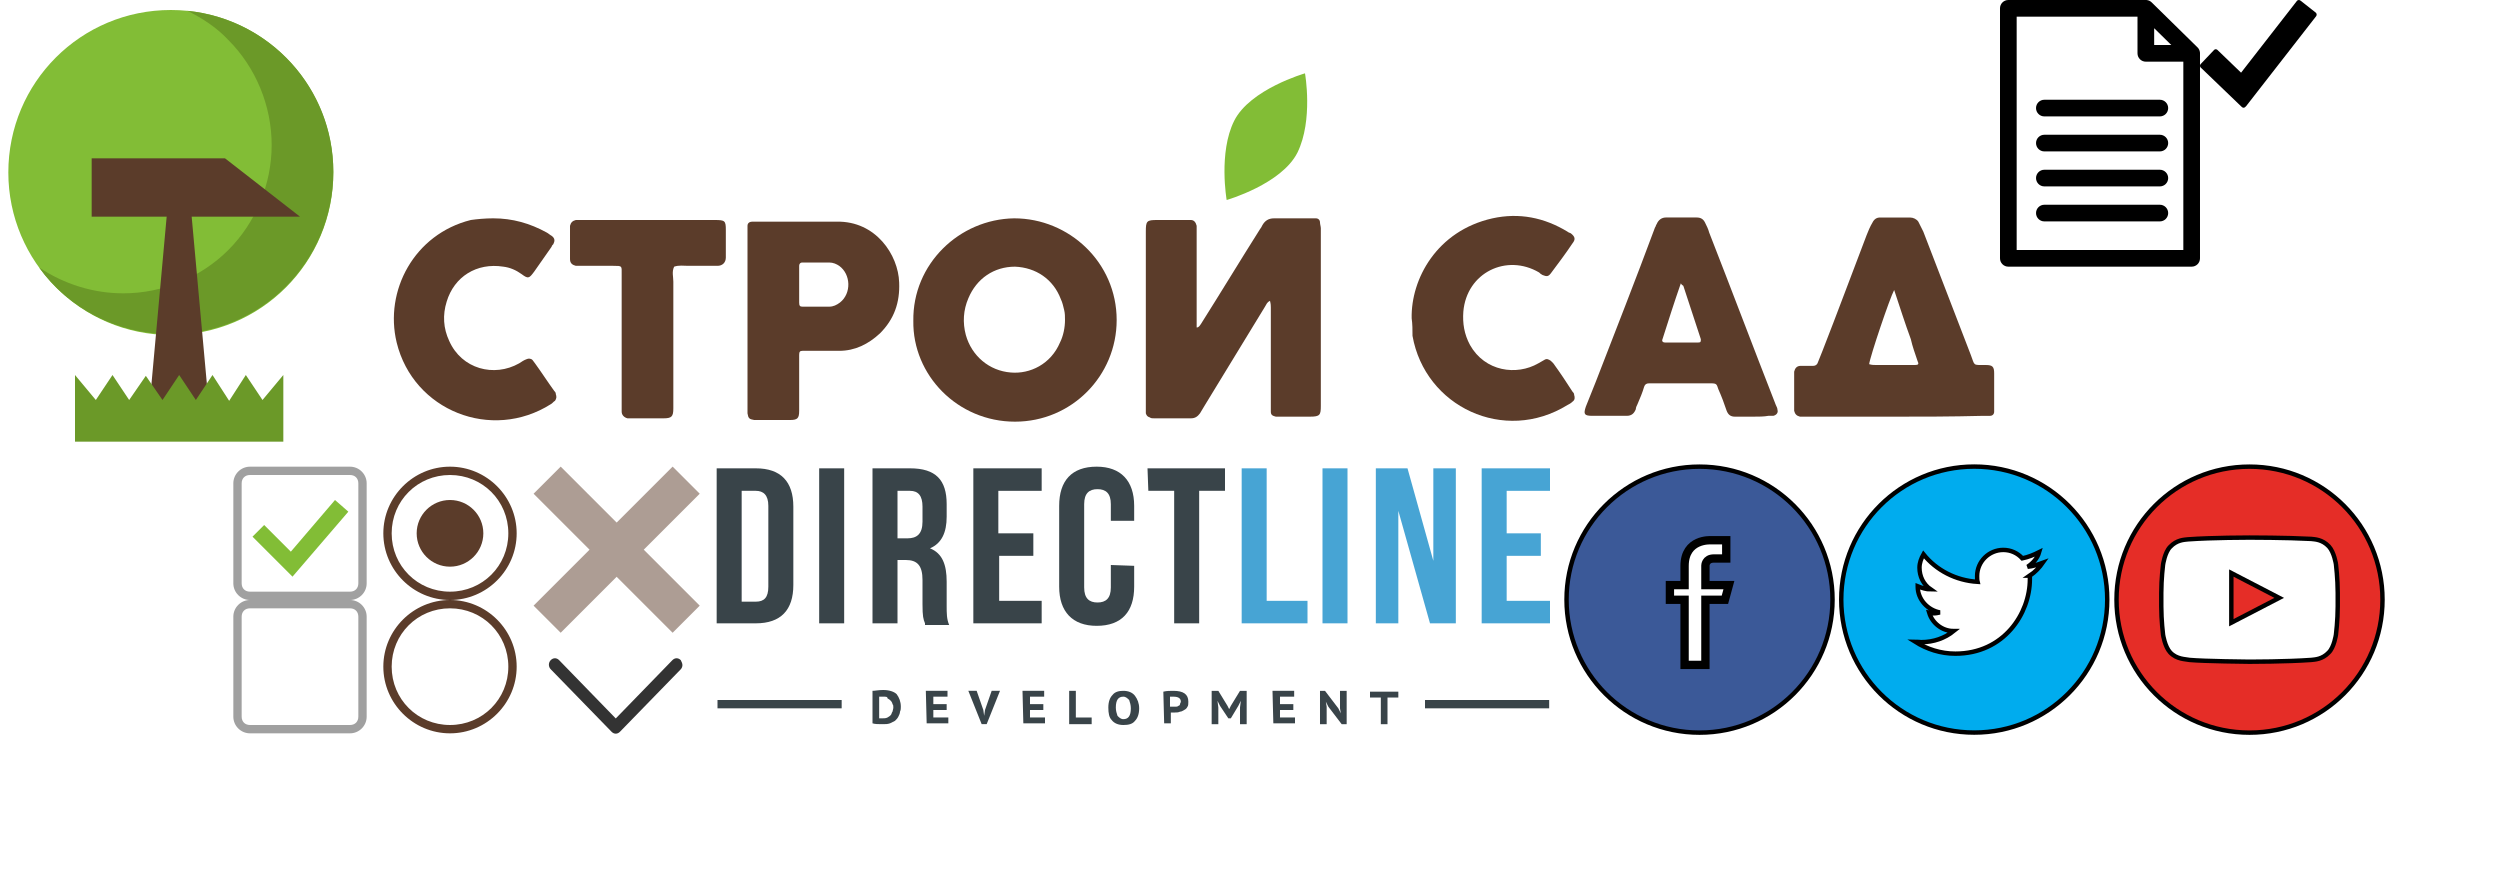 <?xml version="1.0" encoding="UTF-8" standalone="no"?>
<svg
   xmlns:dc="http://purl.org/dc/elements/1.1/"
   xmlns:cc="http://creativecommons.org/ns#"
   xmlns:rdf="http://www.w3.org/1999/02/22-rdf-syntax-ns#"
   xmlns:svg="http://www.w3.org/2000/svg"
   xmlns="http://www.w3.org/2000/svg"
   xmlns:xlink="http://www.w3.org/1999/xlink"
   xmlns:sodipodi="http://sodipodi.sourceforge.net/DTD/sodipodi-0.dtd"
   xmlns:inkscape="http://www.inkscape.org/namespaces/inkscape"
   width="300"
   height="106"
   id="svg2"
   version="1.1"
   inkscape:version="0.91 r13725"
   sodipodi:docname="sprite_a.svg">
  <defs
     id="defs78" />
  <sodipodi:namedview
     pagecolor="#f0cfff"
     bordercolor="#666666"
     borderopacity="1"
     objecttolerance="20"
     gridtolerance="20"
     guidetolerance="10"
     inkscape:pageopacity="1"
     inkscape:pageshadow="2"
     inkscape:window-width="1920"
     inkscape:window-height="976"
     id="namedview76"
     showgrid="true"
     inkscape:zoom="3.5826744"
     inkscape:cx="208.13661"
     inkscape:cy="33.173668"
     inkscape:window-x="-8"
     inkscape:window-y="-8"
     inkscape:window-maximized="1"
     inkscape:current-layer="layer1"
     inkscape:snap-bbox="true"
     inkscape:snap-nodes="false"
     inkscape:snap-global="true"
     inkscape:snap-to-guides="false"
     inkscape:snap-grids="false"
     inkscape:bbox-paths="true"
     inkscape:snap-others="false"
     inkscape:bbox-nodes="true">
    <inkscape:grid
       type="xygrid"
       id="grid3408" />
  </sodipodi:namedview>
  <path
     style="fill:#ffffff"
     inkscape:connector-curvature="0"
     d="m 25.1,106.4 c -0.1,0 -0.3,0 -0.4,-0.1 L 0.1,81.6 C 0,81.5 0,81.4 0,81.2 0,81.1 0.1,80.9 0.1,80.8 L 24.7,56.2 c 0.2,-0.2 0.5,-0.2 0.7,0 0.2,0.2 0.2,0.5 0,0.7 L 1.2,81.2 25.5,105.5 c 0.2,0.2 0.2,0.5 0,0.7 -0.1,0.1 -0.2,0.2 -0.4,0.2 l 0,0 z m 4.9,-34.9 0,0"
     id="svg_1" />
  <path
     style="fill:#ffffff"
     inkscape:connector-curvature="0"
     d="m 30,87.5 c -0.8,0 -1.5,-0.7 -1.5,-1.5 l 0,-12 c 0,-0.8 0.7,-1.5 1.5,-1.5 l 12,0 c 0.8,0 1.5,0.7 1.5,1.5 l 0,12 c 0,0.8 -0.7,1.5 -1.5,1.5 l -12,0 0,0 z M 42,73 l 0,0 0,0"
     id="svg_4" />
  <path
     style="fill:#a0a0a0"
     inkscape:connector-curvature="0"
     d="m 42,73 c 0.6,0 1,0.4 1,1 l 0,12 c 0,0.6 -0.4,1 -1,1 l -12,0 c -0.6,0 -1,-0.4 -1,-1 l 0,-12 c 0,-0.6 0.4,-1 1,-1 l 12,0 m 0,-1 -12,0 c -1.1,0 -2,0.9 -2,2 l 0,12 c 0,1.1 0.9,2 2,2 l 12,0 c 1.1,0 2,-0.9 2,-2 l 0,-12 c 0,-1.1 -0.9,-2 -2,-2 l 0,0 z"
     id="svg_5" />
  <g
     id="g3484">
    <path
       id="svg_2"
       d="m 30,71.5 c -0.8,0 -1.5,-0.7 -1.5,-1.5 l 0,-12 c 0,-0.8 0.7,-1.5 1.5,-1.5 l 12,0 c 0.8,0 1.5,0.7 1.5,1.5 l 0,12 c 0,0.8 -0.7,1.5 -1.5,1.5 l -12,0 0,0 z M 42,57 l 0,0 0,0"
       inkscape:connector-curvature="0"
       style="fill:#ffffff" />
    <path
       id="svg_3"
       d="m 42,57 c 0.6,0 1,0.4 1,1 l 0,12 c 0,0.6 -0.4,1 -1,1 l -12,0 c -0.6,0 -1,-0.4 -1,-1 l 0,-12 c 0,-0.6 0.4,-1 1,-1 l 12,0 m 0,-1 -12,0 c -1.1,0 -2,0.9 -2,2 l 0,12 c 0,1.1 0.9,2 2,2 l 12,0 c 1.1,0 2,-0.9 2,-2 l 0,-12 c 0,-1.1 -0.9,-2 -2,-2 l 0,0 z"
       inkscape:connector-curvature="0"
       style="fill:#a0a0a0" />
    <polygon
       id="svg_6"
       points="31.7,63 34.9,66.2 40.2,60 41.8,61.4 35.1,69.2 30.3,64.4 "
       style="fill:#82bd36" />
  </g>
  <path
     style="fill:#5b3c2a"
     inkscape:connector-curvature="0"
     d="m 54,73 c 3.9,0 7,3.1 7,7 0,3.9 -3.1,7 -7,7 -3.9,0 -7,-3.1 -7,-7 0,-3.9 3.1,-7 7,-7 m 0,-1 c -4.4,0 -8,3.6 -8,8 0,4.4 3.6,8 8,8 4.4,0 8,-3.6 8,-8 0,-4.4 -3.6,-8 -8,-8 l 0,0 z m 0,-15 0,0"
     id="svg_7" />
  <g
     id="g3489">
    <path
       id="svg_8"
       d="m 54,57 c 3.9,0 7,3.1 7,7 0,3.9 -3.1,7 -7,7 -3.9,0 -7,-3.1 -7,-7 0,-3.9 3.1,-7 7,-7 m 0,-1 c -4.4,0 -8,3.6 -8,8 0,4.4 3.6,8 8,8 4.4,0 8,-3.6 8,-8 0,-4.4 -3.6,-8 -8,-8 l 0,0 z"
       inkscape:connector-curvature="0"
       style="fill:#5b3c2a" />
    <circle
       id="svg_9"
       cx="54"
       cy="64"
       r="4"
       style="fill:#5b3c2a" />
  </g>
  <path
     style="fill:#333333"
     inkscape:connector-curvature="0"
     d="m 81.891,79.815 c 0,0.2 -0.1,0.4 -0.2,0.5 l -7.3,7.5 c -0.3,0.3 -0.7,0.3 -1,0 l -7.3,-7.5 c -0.3,-0.3 -0.3,-0.8 0,-1.1 0.3,-0.3 0.7,-0.3 1,0 l 6.8,7 6.8,-7 c 0.3,-0.3 0.7,-0.3 1,0 0.1,0.2 0.2,0.4 0.2,0.6 z"
     id="svg_24" />
  <g
     id="g3493">
    <rect
       id="svg_25"
       x="87.183"
       y="-7.983"
       transform="matrix(0.707,0.707,-0.707,0.707,0,0)"
       width="23.6"
       height="4.6"
       style="fill:#ad9d94" />
    <rect
       id="svg_26"
       x="96.682"
       y="-17.483"
       transform="matrix(0.707,0.707,-0.707,0.707,0,0)"
       width="4.6"
       height="23.6"
       style="fill:#ad9d94" />
  </g>
  <g
     id="g3522">
    <rect
       id="svg_10"
       width="240"
       height="54"
       y="0"
       x="0"
       style="fill:none" />
    <path
       id="svg_15"
       d="m 152.4,36.1 c -0.4,0.2 -0.4,0.4 -0.6,0.7 -2.4,3.9 -4.8,7.9 -7.2,11.8 -0.2,0.3 -0.4,0.7 -0.6,1 -0.3,0.4 -0.6,0.6 -1.1,0.6 -1.5,0 -3,0 -4.4,0 -0.2,0 -0.4,0 -0.5,-0.1 -0.3,-0.1 -0.4,-0.2 -0.5,-0.5 0,-0.2 0,-0.5 0,-0.7 0,-7 0,-14.1 0,-21.1 0,-1.3 0.1,-1.4 1.4,-1.4 1.1,0 2.2,0 3.4,0 0.2,0 0.4,0 0.6,0 0.4,0 0.6,0.3 0.7,0.7 0,0.3 0,0.6 0,0.8 0,3.5 0,7 0,10.4 0,0.3 0,0.7 0,1 0.3,0 0.4,-0.3 0.5,-0.4 2.4,-3.8 4.7,-7.6 7.1,-11.4 0.1,-0.1 0.2,-0.3 0.3,-0.5 0.3,-0.5 0.7,-0.8 1.4,-0.8 1.5,0 3,0 4.5,0 0.2,0 0.4,0 0.5,0 0.3,0 0.5,0.2 0.5,0.5 0,0.2 0.1,0.5 0.1,0.7 0,7.1 0,14.2 0,21.3 0,1.1 -0.1,1.3 -1.3,1.3 -1.2,0 -2.3,0 -3.5,0 -0.2,0 -0.4,0 -0.6,0 -0.4,-0.1 -0.6,-0.2 -0.6,-0.6 0,-0.3 0,-0.6 0,-0.8 0,-3.9 0,-7.8 0,-11.7 0,-0.2 0,-0.4 -0.1,-0.8 m -42.8,2.4 0,0 0,0 m 0,0 0,0"
       inkscape:connector-curvature="0"
       style="fill:#5b3c2a" />
    <path
       id="svg_16"
       d="m 109.6,38.5 c -0.1,-6.8 5.5,-12.2 12.1,-12.3 6.6,0 12.3,5.3 12.3,12.2 0,6.7 -5.4,12.2 -12.2,12.2 -6.9,0 -12.3,-5.6 -12.2,-12.1 m 18.2,-0.1 c 0,-0.4 0,-0.8 -0.1,-1.2 -0.1,-0.4 -0.2,-0.9 -0.4,-1.3 -0.9,-2.4 -3,-3.8 -5.5,-3.9 -2.5,0 -4.6,1.4 -5.6,3.8 -0.6,1.4 -0.7,2.9 -0.3,4.4 0.7,2.5 2.8,4.3 5.4,4.5 2.3,0.2 4.8,-1 5.9,-3.6 0.4,-0.8 0.6,-1.8 0.6,-2.7"
       inkscape:connector-curvature="0"
       style="fill:#5b3c2a" />
    <path
       id="svg_17"
       d="m 227.2,50 c -3.5,0 -7,0 -10.4,0 -0.3,0 -0.6,0 -0.8,0 -0.4,-0.1 -0.6,-0.3 -0.7,-0.7 0,-0.1 0,-0.2 0,-0.3 0,-1.3 0,-2.7 0,-4 0,-0.1 0,-0.3 0,-0.4 0.1,-0.4 0.3,-0.7 0.8,-0.7 0.5,0 1,0 1.5,0 0.2,0 0.4,-0.1 0.5,-0.3 0.2,-0.5 0.4,-1 0.6,-1.5 1.8,-4.6 3.5,-9.2 5.3,-13.9 0.2,-0.5 0.4,-1 0.7,-1.5 0.2,-0.4 0.5,-0.6 0.9,-0.6 1.2,0 2.4,0 3.6,0 0.4,0 0.8,0.2 1,0.5 0.2,0.4 0.4,0.8 0.6,1.2 1.9,4.9 3.8,9.9 5.7,14.8 0.5,1.3 0.2,1.2 1.7,1.2 l 0.1,0 c 0.8,0 1,0.2 1,1 0,1.4 0,2.9 0,4.3 0,0.1 0,0.2 0,0.3 0,0.3 -0.2,0.5 -0.5,0.5 -0.3,0 -0.6,0 -0.8,0 -3.9,0.1 -7.4,0.1 -10.8,0.1 m 0.1,-15.2 c -0.5,0.9 -2.9,8 -3,8.9 0.3,0.1 0.6,0.1 0.8,0.1 1.2,0 2.3,0 3.5,0 0.4,0 0.8,0 1.2,0 0.4,0 0.5,-0.1 0.3,-0.5 -0.3,-0.9 -0.6,-1.7 -0.8,-2.6 -0.7,-1.9 -1.3,-3.8 -2,-5.9"
       inkscape:connector-curvature="0"
       style="fill:#5b3c2a" />
    <path
       id="svg_18"
       d="m 210.4,50 c -0.7,0 -1.5,0 -2.2,0 -0.5,0 -0.8,-0.2 -1,-0.7 -0.3,-0.9 -0.6,-1.7 -1,-2.6 C 206,46.1 206,46 205.3,46 c -2.4,0 -4.8,0 -7.2,0 -0.1,0 -0.1,0 -0.2,0 -0.3,0 -0.5,0.1 -0.6,0.4 -0.2,0.7 -0.5,1.4 -0.8,2.1 -0.1,0.2 -0.2,0.4 -0.2,0.6 -0.2,0.5 -0.5,0.8 -1.1,0.8 -0.9,0 -1.8,0 -2.7,0 -0.5,0 -0.9,0 -1.4,0 -1,0 -1.1,-0.2 -0.8,-1.1 0.4,-1 0.8,-2 1.2,-3 2.4,-6.2 4.8,-12.3 7.1,-18.5 0.1,-0.1 0.1,-0.3 0.2,-0.4 0.2,-0.5 0.6,-0.8 1.1,-0.8 0.5,0 1,0 1.5,0 0.7,0 1.5,0 2.2,0 0.5,0 0.8,0.2 1,0.6 0.2,0.4 0.4,0.8 0.5,1.2 2.7,6.9 5.3,13.8 8,20.7 0.1,0.2 0.2,0.4 0.2,0.6 0.1,0.3 -0.1,0.6 -0.5,0.7 -0.2,0 -0.4,0 -0.6,0 -0.5,0.1 -1.2,0.1 -1.8,0.1 l 0,0 0,0 z m -8.7,-16 c -0.8,2.3 -1.5,4.5 -2.2,6.7 -0.1,0.2 0,0.4 0.3,0.4 1.3,0 2.7,0 4,0 0.3,0 0.3,-0.1 0.3,-0.4 -0.7,-2.1 -1.4,-4.3 -2.1,-6.4 -0.1,-0.1 -0.2,-0.1 -0.3,-0.3"
       inkscape:connector-curvature="0"
       style="fill:#5b3c2a" />
    <path
       id="svg_19"
       d="m 89.7,38.3 c 0,-3.4 0,-6.9 0,-10.3 0,-0.3 0,-0.6 0,-0.9 0,-0.3 0.2,-0.5 0.6,-0.5 0.2,0 0.5,0 0.7,0 3.1,0 6.3,0 9.4,0 4.7,-0.1 7.4,4 7.5,7.3 0.1,2.4 -0.6,4.4 -2.3,6.1 -1.4,1.3 -3,2.1 -4.9,2.1 -1.2,0 -2.5,0 -3.7,0 -0.2,0 -0.5,0 -0.7,0 -0.3,0 -0.4,0.1 -0.4,0.5 0,0.3 0,0.6 0,0.8 0,2 0,3.9 0,5.9 0,0.9 -0.2,1.1 -1.1,1.1 -1.3,0 -2.7,0 -4,0 -0.1,0 -0.2,0 -0.3,0 -0.6,-0.1 -0.7,-0.2 -0.8,-0.8 0,-0.3 0,-0.6 0,-0.8 0,0 0,-10.5 0,-10.5 l 0,0 0,0 z m 6.2,-4.2 0,0 c 0,0.7 0,1.5 0,2.2 0,0.4 0.1,0.5 0.4,0.5 1.1,0 2.1,0 3.2,0 0.5,0 0.9,-0.2 1.3,-0.5 1.4,-1.1 1.3,-3.4 -0.1,-4.4 -0.3,-0.2 -0.7,-0.4 -1.2,-0.4 -1.1,0 -2.1,0 -3.2,0 -0.3,0 -0.4,0.2 -0.4,0.4 0,0.8 0,1.5 0,2.2"
       inkscape:connector-curvature="0"
       style="fill:#5b3c2a" />
    <path
       id="svg_20"
       d="m 59.2,26.2 c 2.3,0 4.4,0.6 6.4,1.7 0.2,0.1 0.4,0.3 0.6,0.4 0.4,0.3 0.4,0.6 0.2,1 -0.1,0.1 -0.2,0.2 -0.2,0.3 -0.7,1 -1.4,2 -2.1,3 -0.6,0.8 -0.7,0.9 -1.5,0.3 -0.7,-0.5 -1.4,-0.8 -2.2,-0.9 -3.2,-0.5 -5.9,1.2 -6.8,4.2 -0.5,1.6 -0.4,3.2 0.3,4.7 1.5,3.4 5.4,4.4 8.4,2.7 0.3,-0.2 0.6,-0.4 0.9,-0.5 0.2,-0.1 0.5,-0.1 0.7,0.1 0.1,0.1 0.2,0.3 0.3,0.4 0.8,1.1 1.5,2.2 2.3,3.3 0.1,0.1 0.2,0.2 0.2,0.4 0.1,0.3 0.1,0.5 -0.1,0.8 -0.2,0.1 -0.3,0.3 -0.5,0.4 -7.1,4.5 -16.5,0.8 -18.5,-7.4 -1.5,-6.2 2.1,-13 8.9,-14.7 0.7,-0.1 1.7,-0.2 2.7,-0.2"
       inkscape:connector-curvature="0"
       style="fill:#5b3c2a" />
    <path
       id="svg_21"
       d="m 169.4,38.2 c -0.1,-4.7 3,-10.5 9.7,-12 3.2,-0.7 6.2,-0.1 9,1.6 0.1,0.1 0.2,0.1 0.4,0.2 0.5,0.4 0.6,0.7 0.2,1.2 -0.8,1.2 -1.7,2.4 -2.6,3.6 -0.3,0.4 -0.5,0.4 -1,0.2 -0.2,-0.1 -0.3,-0.2 -0.4,-0.3 -3.9,-2.3 -8.7,0 -9.1,4.7 -0.1,1.4 0.1,2.7 0.8,4 1.8,3.2 5.6,3.7 8.2,2.2 0.2,-0.1 0.5,-0.3 0.7,-0.4 0.3,-0.2 0.5,-0.1 0.8,0.1 0.1,0.1 0.2,0.2 0.3,0.3 0.8,1.1 1.6,2.3 2.3,3.4 0.1,0.1 0.2,0.2 0.2,0.4 0.1,0.3 0.1,0.6 -0.2,0.8 -0.2,0.2 -0.4,0.3 -0.6,0.4 -7.6,4.7 -17.1,0.2 -18.6,-8.3 0,-0.7 0,-1.4 -0.1,-2.1"
       inkscape:connector-curvature="0"
       style="fill:#5b3c2a" />
    <path
       id="svg_22"
       d="m 80.8,40.9 0,7.5 c 0,0.2 0,0.4 0,0.6 0,1 -0.2,1.2 -1.2,1.2 -1.3,0 -2.6,0 -3.9,0 -0.1,0 -0.3,0 -0.4,0 -0.4,-0.1 -0.7,-0.4 -0.7,-0.8 0,-0.3 0,-0.6 0,-0.8 0,-5.2 0,-10.5 0,-15.7 0,-1 0.1,-1 -1,-1 -1.3,0 -2.5,0 -3.8,0 -0.2,0 -0.5,0 -0.7,0 -0.4,-0.1 -0.7,-0.3 -0.7,-0.8 0,-0.1 0,-0.2 0,-0.3 0,-1.1 0,-2.2 0,-3.4 0,-0.1 0,-0.2 0,-0.3 0.1,-0.4 0.3,-0.6 0.7,-0.7 0.2,0 0.5,0 0.7,0 5.3,0 10.6,0 15.9,0 l 0.1,0 c 1.2,0 1.3,0.1 1.3,1.2 0,1 0,2 0,3 0,0.1 0,0.2 0,0.3 0,0.6 -0.4,1 -1,1 -1.2,0 -2.3,0 -3.5,0 -0.6,0 -1.1,-0.1 -1.7,0.1 -0.3,0.6 -0.1,1.2 -0.1,1.8 0,2.3 0,4.7 0,7.1"
       inkscape:connector-curvature="0"
       style="fill:#5b3c2a" />
    <path
       id="svg_23"
       d="m 156.6,8.8 c 0,0 -6.6,1.9 -8.5,5.7 -1.9,3.8 -0.9,9.5 -0.9,9.5 0,0 6.6,-1.9 8.5,-5.7 1.9,-3.9 0.9,-9.5 0.9,-9.5 z"
       inkscape:connector-curvature="0"
       style="fill:#82bd36" />
    <g
       id="g3477">
      <path
         style="fill:#82bd36"
         inkscape:connector-curvature="0"
         d="M 40,20.7 C 40,31.5 31.3,40.2 20.5,40.2 9.7,40.2 1,31.4 1,20.7 1,9.9 9.7,1.2 20.5,1.2 31.3,1.2 40,9.9 40,20.7 M 22.5,1.3 l 0,0 0,0 m 0,0 0,0"
         id="svg_11" />
      <path
         style="fill:#6b9928"
         inkscape:connector-curvature="0"
         d="m 22.5,1.3 c 1.8,0.9 3.5,2 4.9,3.5 3.3,3.3 5.2,7.9 5.2,12.6 0,4.7 -1.9,9.3 -5.2,12.6 -3.3,3.3 -7.9,5.2 -12.6,5.2 -3.6,0 -7.1,-1.1 -10.1,-3.1 3.5,4.9 9.3,8 15.8,8 C 31.3,40.1 40,31.4 40,20.6 40,10.6 32.4,2.3 22.5,1.3"
         id="svg_12" />
      <polygon
         style="fill:#5b3c2a"
         points="20,26 18,48 25,48 23,26 36,26 27,19 11,19 11,26 "
         id="svg_13" />
      <polygon
         style="fill:#6b9928"
         points="11.5,48 13.5,45 15.5,48 17.5,45.1 19.5,48 21.5,45 23.5,48 25.5,45 27.5,48.1 29.5,45 31.5,48 34,45 34,53 9,53 9,45 "
         id="svg_14" />
      <image
         height="0.2"
         width="0.8"
         y="21.8"
         x="8.8"
         id="svg_27" />
    </g>
  </g>
  <g
     id="g3497">
    <path
       id="svg_28"
       d="m 86,56.2 4.7,0 c 3,0 4.5,1.6 4.5,4.6 l 0,9.4 c 0,3 -1.5,4.6 -4.5,4.6 l -4.7,0 0,-18.6 0,0 z m 3,2.7 0,13.3 1.7,0 c 1,0 1.5,-0.5 1.5,-1.8 l 0,-9.7 c 0,-1.3 -0.6,-1.8 -1.5,-1.8 0,0 -1.7,0 -1.7,0 z m 9.3,-2.7 0,0"
       inkscape:connector-curvature="0"
       style="fill:#394449" />
    <path
       id="svg_29"
       d="m 98.3,56.2 3,0 0,18.6 -3,0 c 0,0 0,-18.6 0,-18.6 z"
       inkscape:connector-curvature="0"
       style="fill:#394449" />
    <path
       id="svg_30"
       d="m 111,74.8 c -0.2,-0.5 -0.3,-0.8 -0.3,-2.3 l 0,-2.9 c 0,-1.7 -0.6,-2.4 -2,-2.4 l -1,0 0,7.6 -3,0 0,-18.6 4.5,0 c 3.1,0 4.4,1.4 4.4,4.3 l 0,1.5 c 0,1.9 -0.6,3.2 -2,3.8 1.5,0.6 2,2 2,4 l 0,2.9 c 0,0.9 0,1.6 0.3,2.3 l -2.9,0 0,-0.2 z m -3.3,-15.9 0,5.7 1.2,0 c 1.1,0 1.8,-0.5 1.8,-2 l 0,-1.8 c 0,-1.3 -0.5,-1.9 -1.5,-1.9 l -1.5,0 z"
       inkscape:connector-curvature="0"
       style="fill:#394449" />
    <path
       id="svg_31"
       d="m 119.9,64 4.1,0 0,2.7 -4.1,0 0,5.4 5.1,0 0,2.7 -8.2,0 0,-18.6 8.2,0 0,2.7 -5.2,0 0,5.1 0.1,0 z"
       inkscape:connector-curvature="0"
       style="fill:#394449" />
    <path
       id="svg_32"
       d="m 136.1,67.9 0,2.5 c 0,3 -1.5,4.7 -4.5,4.7 -2.9,0 -4.5,-1.7 -4.5,-4.7 l 0,-9.7 c 0,-3 1.5,-4.7 4.5,-4.7 2.9,0 4.5,1.7 4.5,4.7 l 0,1.8 -2.8,0 0,-2 c 0,-1.3 -0.6,-1.8 -1.6,-1.8 -1,0 -1.6,0.5 -1.6,1.8 l 0,10 c 0,1.3 0.6,1.8 1.6,1.8 1,0 1.6,-0.5 1.6,-1.8 l 0,-2.7 2.8,0.1 0,0 z"
       inkscape:connector-curvature="0"
       style="fill:#394449" />
    <path
       id="svg_33"
       d="m 137.7,56.2 9.3,0 0,2.7 -3.1,0 0,15.9 -3,0 0,-15.9 -3.1,0 -0.1,-2.7 0,0 z"
       inkscape:connector-curvature="0"
       style="fill:#394449" />
    <path
       id="svg_34"
       d="m 149,56.2 3,0 0,15.9 4.9,0 0,2.7 -7.9,0 0,-18.6 z"
       inkscape:connector-curvature="0"
       style="fill:#47a4d4" />
    <path
       id="svg_35"
       d="m 158.7,56.2 3,0 0,18.6 -3,0 0,-18.6 z"
       inkscape:connector-curvature="0"
       style="fill:#47a4d4" />
    <path
       id="svg_36"
       d="m 167.8,61.3 0,13.5 -2.7,0 0,-18.6 3.8,0 3.1,11.1 0,-11.1 2.7,0 0,18.6 -3.1,0 -3.8,-13.5 z"
       inkscape:connector-curvature="0"
       style="fill:#47a4d4" />
    <path
       id="svg_37"
       d="m 180.8,64 4.1,0 0,2.7 -4.1,0 0,5.4 5.2,0 0,2.7 -8.2,0 0,-18.6 8.2,0 0,2.7 -5.2,0 0,5.1 z"
       inkscape:connector-curvature="0"
       style="fill:#47a4d4" />
    <path
       id="svg_38"
       d="m 104.7,82.9 c 0.3,0 0.7,-0.1 1.3,-0.1 0.7,0 1.3,0.2 1.6,0.5 0.3,0.4 0.5,0.9 0.5,1.5 0,0.2 0,0.4 -0.1,0.6 0,0.2 -0.1,0.4 -0.2,0.6 -0.1,0.2 -0.2,0.3 -0.4,0.5 -0.2,0.1 -0.4,0.2 -0.6,0.3 -0.3,0.1 -0.5,0.1 -0.9,0.1 -0.5,0 -0.9,0 -1.2,-0.1 l 0,-3.9 0,0 z m 1.3,0.7 c -0.2,0 -0.4,0 -0.5,0 l 0,2.6 c 0.1,0 0.2,0 0.4,0 0.2,0 0.4,0 0.6,-0.1 0.2,-0.1 0.3,-0.2 0.4,-0.3 0.1,-0.1 0.1,-0.3 0.2,-0.4 0,-0.1 0.1,-0.3 0.1,-0.5 0,-0.2 0,-0.3 -0.1,-0.4 0,-0.1 -0.1,-0.3 -0.2,-0.4 -0.1,-0.1 -0.2,-0.2 -0.4,-0.3 0,-0.2 -0.2,-0.2 -0.5,-0.2 l 0,0 z m 5.1,-0.7 0,0"
       inkscape:connector-curvature="0"
       style="fill:#394449" />
    <path
       id="svg_39"
       d="m 111.1,82.9 2.6,0 0,0.7 -1.7,0 0,0.9 1.6,0 0,0.7 -1.6,0 0,0.9 1.8,0 0,0.7 -2.6,0 -0.1,-3.9 c 0.1,0 0,0 0,0 l 0,0 z"
       inkscape:connector-curvature="0"
       style="fill:#394449" />
    <path
       id="svg_40"
       d="m 118,85.2 0.1,0.7 0,0 0.1,-0.7 0.8,-2.3 1,0 -1.6,4 -0.6,0 -1.6,-4 1,0 0.8,2.3 0,0 z"
       inkscape:connector-curvature="0"
       style="fill:#394449" />
    <path
       id="svg_41"
       d="m 122.7,82.9 2.6,0 0,0.7 -1.7,0 0,0.9 1.6,0 0,0.7 -1.6,0 0,0.9 1.8,0 0,0.7 -2.6,0 -0.1,-3.9 0,0 z"
       inkscape:connector-curvature="0"
       style="fill:#394449" />
    <path
       id="svg_42"
       d="m 131,86.9 -2.7,0 0,-4 0.8,0 0,3.2 1.9,0 0,0.8 0,0 0,0 z"
       inkscape:connector-curvature="0"
       style="fill:#394449" />
    <path
       id="svg_43"
       d="m 133,84.9 c 0,-0.7 0.2,-1.2 0.5,-1.5 0.3,-0.4 0.8,-0.5 1.3,-0.5 0.6,0 1.1,0.2 1.4,0.6 0.3,0.4 0.5,0.9 0.5,1.5 0,0.7 -0.2,1.2 -0.5,1.5 -0.3,0.4 -0.8,0.5 -1.4,0.5 -0.6,0 -1.1,-0.2 -1.4,-0.6 -0.3,-0.3 -0.4,-0.8 -0.4,-1.5 l 0,0 z m 0.9,0 c 0,0.4 0.1,0.7 0.2,1 0.2,0.2 0.4,0.4 0.7,0.4 0.6,0 0.9,-0.4 0.9,-1.3 0,-0.4 -0.1,-0.7 -0.2,-1 -0.2,-0.2 -0.4,-0.4 -0.7,-0.4 -0.6,0 -0.9,0.4 -0.9,1.3 l 0,0 0,0 z"
       inkscape:connector-curvature="0"
       style="fill:#394449" />
    <path
       id="svg_44"
       d="m 139.6,83 c 0.4,-0.1 0.8,-0.1 1.2,-0.1 1.2,0 1.8,0.4 1.8,1.3 0,0.2 0,0.5 -0.1,0.6 -0.1,0.2 -0.2,0.3 -0.4,0.4 -0.2,0.1 -0.3,0.2 -0.5,0.2 -0.2,0.1 -0.4,0.1 -0.6,0.1 -0.2,0 -0.4,0 -0.5,0 l 0,1.3 -0.8,0 -0.1,-3.8 z m 0.8,0.6 0,1.2 c 0.1,0 0.2,0 0.4,0 0.1,0 0.2,0 0.3,0 0.1,0 0.2,0 0.3,-0.1 0.1,0 0.2,-0.1 0.2,-0.2 0,-0.1 0.1,-0.2 0.1,-0.3 0,-0.4 -0.3,-0.6 -0.9,-0.6 -0.1,0 -0.3,0 -0.4,0 l 0,0 z"
       inkscape:connector-curvature="0"
       style="fill:#394449" />
    <path
       id="svg_45"
       d="m 148.8,84.9 0.1,-0.8 0,0 -0.3,0.6 -0.9,1.5 -0.3,0 -1,-1.5 -0.3,-0.6 0,0 0.1,0.8 0,2 -0.8,0 0,-4 0.8,0 1.1,1.8 0.2,0.4 0,0 0.2,-0.4 1.1,-1.8 0.8,0 0,4 -0.8,0 c 0,0 0,-2 0,-2 z"
       inkscape:connector-curvature="0"
       style="fill:#394449" />
    <path
       id="svg_46"
       d="m 152.7,82.9 2.6,0 0,0.7 -1.7,0 0,0.9 1.6,0 0,0.7 -1.6,0 0,0.9 1.8,0 0,0.7 -2.6,0 -0.1,-3.9 0,0 z"
       inkscape:connector-curvature="0"
       style="fill:#394449" />
    <path
       id="svg_47"
       d="m 159.4,84.8 -0.3,-0.6 0,0 0.1,0.6 0,2.1 -0.8,0 0,-4 0.6,0 1.6,2.1 0.3,0.6 0,0 -0.1,-0.6 0,-2.1 0.8,0 0,4 -0.6,0 -1.6,-2.1 z"
       inkscape:connector-curvature="0"
       style="fill:#394449" />
    <path
       id="svg_48"
       d="m 167.8,83.7 -1.3,0 0,3.2 -0.8,0 0,-3.2 -1.3,0 0,-0.7 3.4,0 c 0,0 0,0.7 0,0.7 z"
       inkscape:connector-curvature="0"
       style="fill:#394449" />
    <rect
       id="svg_49"
       x="86.1"
       y="84"
       width="14.9"
       height="1"
       style="fill:#394449" />
    <rect
       id="svg_50"
       x="171"
       y="84"
       width="14.9"
       height="1"
       style="fill:#394449" />
  </g>
  <g
     id="svg_119"
     transform="matrix(0.538,0,0,0.538,-96.798,-28.747)"
     stroke="null" />
  <g
     id="g3540">
    <g
       transform="matrix(0.532,0,0,0.532,-166.318,-28.74)"
       id="svg_194"
       stroke="null">
      <defs
         id="defs60">
        <circle
           r="30"
           cy="31"
           cx="31"
           id="svg_118"
           stroke="null" />
      </defs>
      <use
         x="664.98"
         y="158.28"
         id="svg_195"
         xlink:href="#svg_118"
         stroke="null"
         style="fill:#3b5998"
         width="100%"
         height="100%" />
      <clipPath
         id="svg_117">
        <use
           id="svg_196"
           xlink:href="#svg_118"
           stroke="null"
           x="0"
           y="0"
           width="100%"
           height="100%" />
      </clipPath>
    </g>
    <path
       id="svg_197"
       d="m 207.15,64.83 -1.86,0 c 0,0 -3.14,-0.21 -3.14,3.09 0,0.69 0,2.29 0,2.29 l -1.76,0 0,1.76 1.76,0 0,7.82 2.5,0 0,-7.82 2.34,0 0.48,-1.76 -2.82,0 0,-2.34 c 0,0 0,-0.85 1.01,-0.85 l 1.49,0 0,-2.18 z"
       stroke="null"
       inkscape:connector-curvature="0"
       style="clip-rule:evenodd;fill:#ffffff;fill-rule:evenodd" />
  </g>
  <g
     stroke="null"
     id="svg_198"
     transform="matrix(0.532,0,0,0.532,-166.549,-28.74)">
    <path
       style="fill:#e52d27"
       inkscape:connector-curvature="0"
       stroke="null"
       d="m 850.47,189.28 c 0,16.6 -13.4,30 -30,30 -16.6,0 -30,-13.4 -30,-30 0,-16.6 13.4,-30 30,-30 16.6,0 30,13.4 30,30 z"
       id="svg_199" />
    <path
       style="fill:#ffffff"
       inkscape:connector-curvature="0"
       stroke="null"
       d="m 839.97,181.28 c 0,0 -0.4,-2.7 -1.6,-4 -1.5,-1.6 -3.2,-1.6 -4,-1.7 -5.5,-0.3 -13.9,-0.3 -13.9,-0.3 l 0,0 c 0,0 -8.4,0 -13.9,0.4 -0.8,0.1 -2.5,0.1 -4,1.7 -1.2,1.2 -1.6,4 -1.6,4 0,0 -0.4,3.2 -0.4,6.4 l 0,3 c 0,3.2 0.4,6.4 0.4,6.4 0,0 0.4,2.7 1.6,4 1.5,1.6 3.5,1.5 4.4,1.7 3.2,0.3 13.5,0.4 13.5,0.4 0,0 8.4,0 13.9,-0.4 0.8,-0.1 2.5,-0.1 4,-1.7 1.2,-1.2 1.6,-4 1.6,-4 0,0 0.4,-3.2 0.4,-6.4 l 0,-3 c 0,-3.2 -0.4,-6.5 -0.4,-6.5 m -23.6,13.2 0,-11.2 10.8,5.6 -10.8,5.6 0,0 z"
       id="svg_200" />
  </g>
  <g
     stroke="null"
     id="svg_54">
    <g
       stroke="null"
       id="svg_201"
       transform="matrix(0.532,0,0,0.532,-166.581,-28.748)">
      <g
         stroke="null"
         id="svg_202">
        <circle
           style="fill:#00acee"
           stroke="null"
           cx="758.44"
           cy="189.28"
           r="30"
           id="svg_203" />
      </g>
    </g>
    <g
       stroke="null"
       id="svg_204"
       transform="matrix(0.532,0,0,0.532,-166.581,-28.748)">
      <path
         style="fill:#ffffff"
         inkscape:connector-curvature="0"
         stroke="null"
         d="m 770.99,183.88 c 0,0.2 0,0.5 0,0.8 0,7.8 -5.9,16.8 -16.8,16.8 -3.3,0 -6.4,-1 -9.1,-2.7 0.5,0 0.9,0.1 1.4,0.1 2.8,0 5.3,-0.9 7.3,-2.5 -2.6,0 -4.8,-1.8 -5.5,-4.1 0.4,0.1 0.7,0.1 1.1,0.1 0.5,0 0.8,-0.1 1.3,-0.2 -2.7,-0.5 -5,-2.9 -5,-5.8 l 0,-0.1 c 1,0.4 2,0.7 2.9,0.7 -1.6,-1.1 -2.5,-2.9 -2.5,-4.9 0,-1.1 0.4,-2.1 0.9,-3 2.9,3.6 7.3,5.9 12.2,6.2 -0.1,-0.4 -0.1,-0.9 -0.1,-1.3 0,-3.3 2.7,-5.9 5.9,-5.9 1.7,0 3.2,0.7 4.3,1.9 1.4,-0.3 2.6,-0.8 3.8,-1.4 -0.4,1.4 -1.4,2.5 -2.6,3.3 1.2,-0.1 2.3,-0.5 3.4,-0.9 -0.7,1 -1.7,2.1 -2.9,2.9 z"
         id="svg_205" />
    </g>
  </g>
  <g
     inkscape:groupmode="layer"
     id="layer1"
     inkscape:label="Layer 1"
     style="display:inline">
    <path
       id="path3553"
       d="m 263.998,6.345 c -1.3e-4,-0.002 -4.8e-4,-0.004 -4.8e-4,-0.007 -9.9e-4,-0.021 -0.003,-0.042 -0.006,-0.063 -4.8e-4,-0.003 -7.2e-4,-0.006 -0.001,-0.009 -0.013,-0.097 -0.04,-0.19 -0.078,-0.276 -1.9e-4,-4.8e-4 -4.8e-4,-7.2e-4 -4.8e-4,-0.001 -0.019,-0.043 -0.041,-0.084 -0.066,-0.123 -0.003,-0.004 -0.005,-0.009 -0.008,-0.013 -0.011,-0.017 -0.022,-0.033 -0.034,-0.049 -0.004,-0.006 -0.009,-0.012 -0.013,-0.017 -0.009,-0.011 -0.018,-0.023 -0.027,-0.034 -0.007,-0.008 -0.013,-0.016 -0.021,-0.024 -0.007,-0.007 -0.013,-0.014 -0.02,-0.021 -0.007,-0.008 -0.014,-0.016 -0.022,-0.023 l -5.49,-5.389 c -0.155,-0.157 -0.363,-0.263 -0.594,-0.29 -7.1e-4,-6.5e-5 -9.9e-4,-1.28e-4 -0.002,-1.9e-4 -0.022,-0.003 -0.045,-0.005 -0.068,-0.006 -0.005,-2.21e-4 -0.01,-1.9e-4 -0.015,-4.8e-4 C 257.521,4.79e-4 257.511,0 257.5,0 L 241,0 C 240.448,0 240,0.447 240,1 l 0,30 c 0,0.553 0.448,1 1,1 l 22,0 c 0.552,0 1,-0.447 1,-1 l 0,-24.6 c 0,-0.019 -4.7e-4,-0.037 -0.002,-0.055 z m -5.498,-2.961 2.054,2.016 -2.054,0 0,-2.016 z m 3.5,26.616 -20,0 0,-28 14.5,0 0,4.401 c 0,0.553 0.449,1 1,1 l 4.5,0 0,22.599 z m -2.819,-13.83 -13.858,0 c -0.552,0 -1,0.447 -1,1 0,0.553 0.448,1 1,1 l 13.858,0 c 0.552,0 1,-0.447 1,-1 0,-0.553 -0.449,-1 -1,-1 z m -14.859,-3.2 c 0,0.553 0.448,1 1,1 l 13.858,0 c 0.552,0 1,-0.447 1,-1 0,-0.553 -0.449,-1 -1,-1 l -13.858,0 c -0.552,0 -1,0.447 -1,1 z m 14.859,7.399 -13.858,0 c -0.552,0 -1,0.447 -1,1 0,0.553 0.448,1 1,1 l 13.858,0 c 0.552,0 1,-0.447 1,-1 0,-0.552 -0.449,-1 -1,-1 z m 0,4.2 -13.858,0 c -0.552,0 -1,0.447 -1,1 0,0.553 0.448,1 1,1 l 13.858,0 c 0.552,0 1,-0.447 1,-1 0,-0.553 -0.449,-1 -1,-1 z"
       inkscape:connector-curvature="0" />
    <path
       id="path3412"
       d="M 277.919,1.538 276.071,0.081 C 276.014,0.034 275.943,0 275.862,0 c -0.081,0 -0.155,0.034 -0.212,0.084 l -6.722,8.638 c 0,0 -2.642,-2.541 -2.717,-2.616 -0.074,-0.074 -0.172,-0.199 -0.32,-0.199 -0.148,0 -0.215,0.104 -0.293,0.182 -0.057,0.061 -1,1.05 -1.464,1.542 -0.027,0.03 -0.044,0.047 -0.067,0.071 -0.04,0.057 -0.067,0.121 -0.067,0.192 0,0.074 0.027,0.135 0.067,0.192 l 0.094,0.088 c 0,0 4.689,4.504 4.767,4.581 0.077,0.077 0.172,0.175 0.31,0.175 0.135,0 0.246,-0.145 0.31,-0.209 L 277.933,1.949 C 277.973,1.892 278,1.828 278,1.754 c 0,-0.084 -0.034,-0.155 -0.081,-0.215 z"
       inkscape:connector-curvature="0" />
  </g>
</svg>
